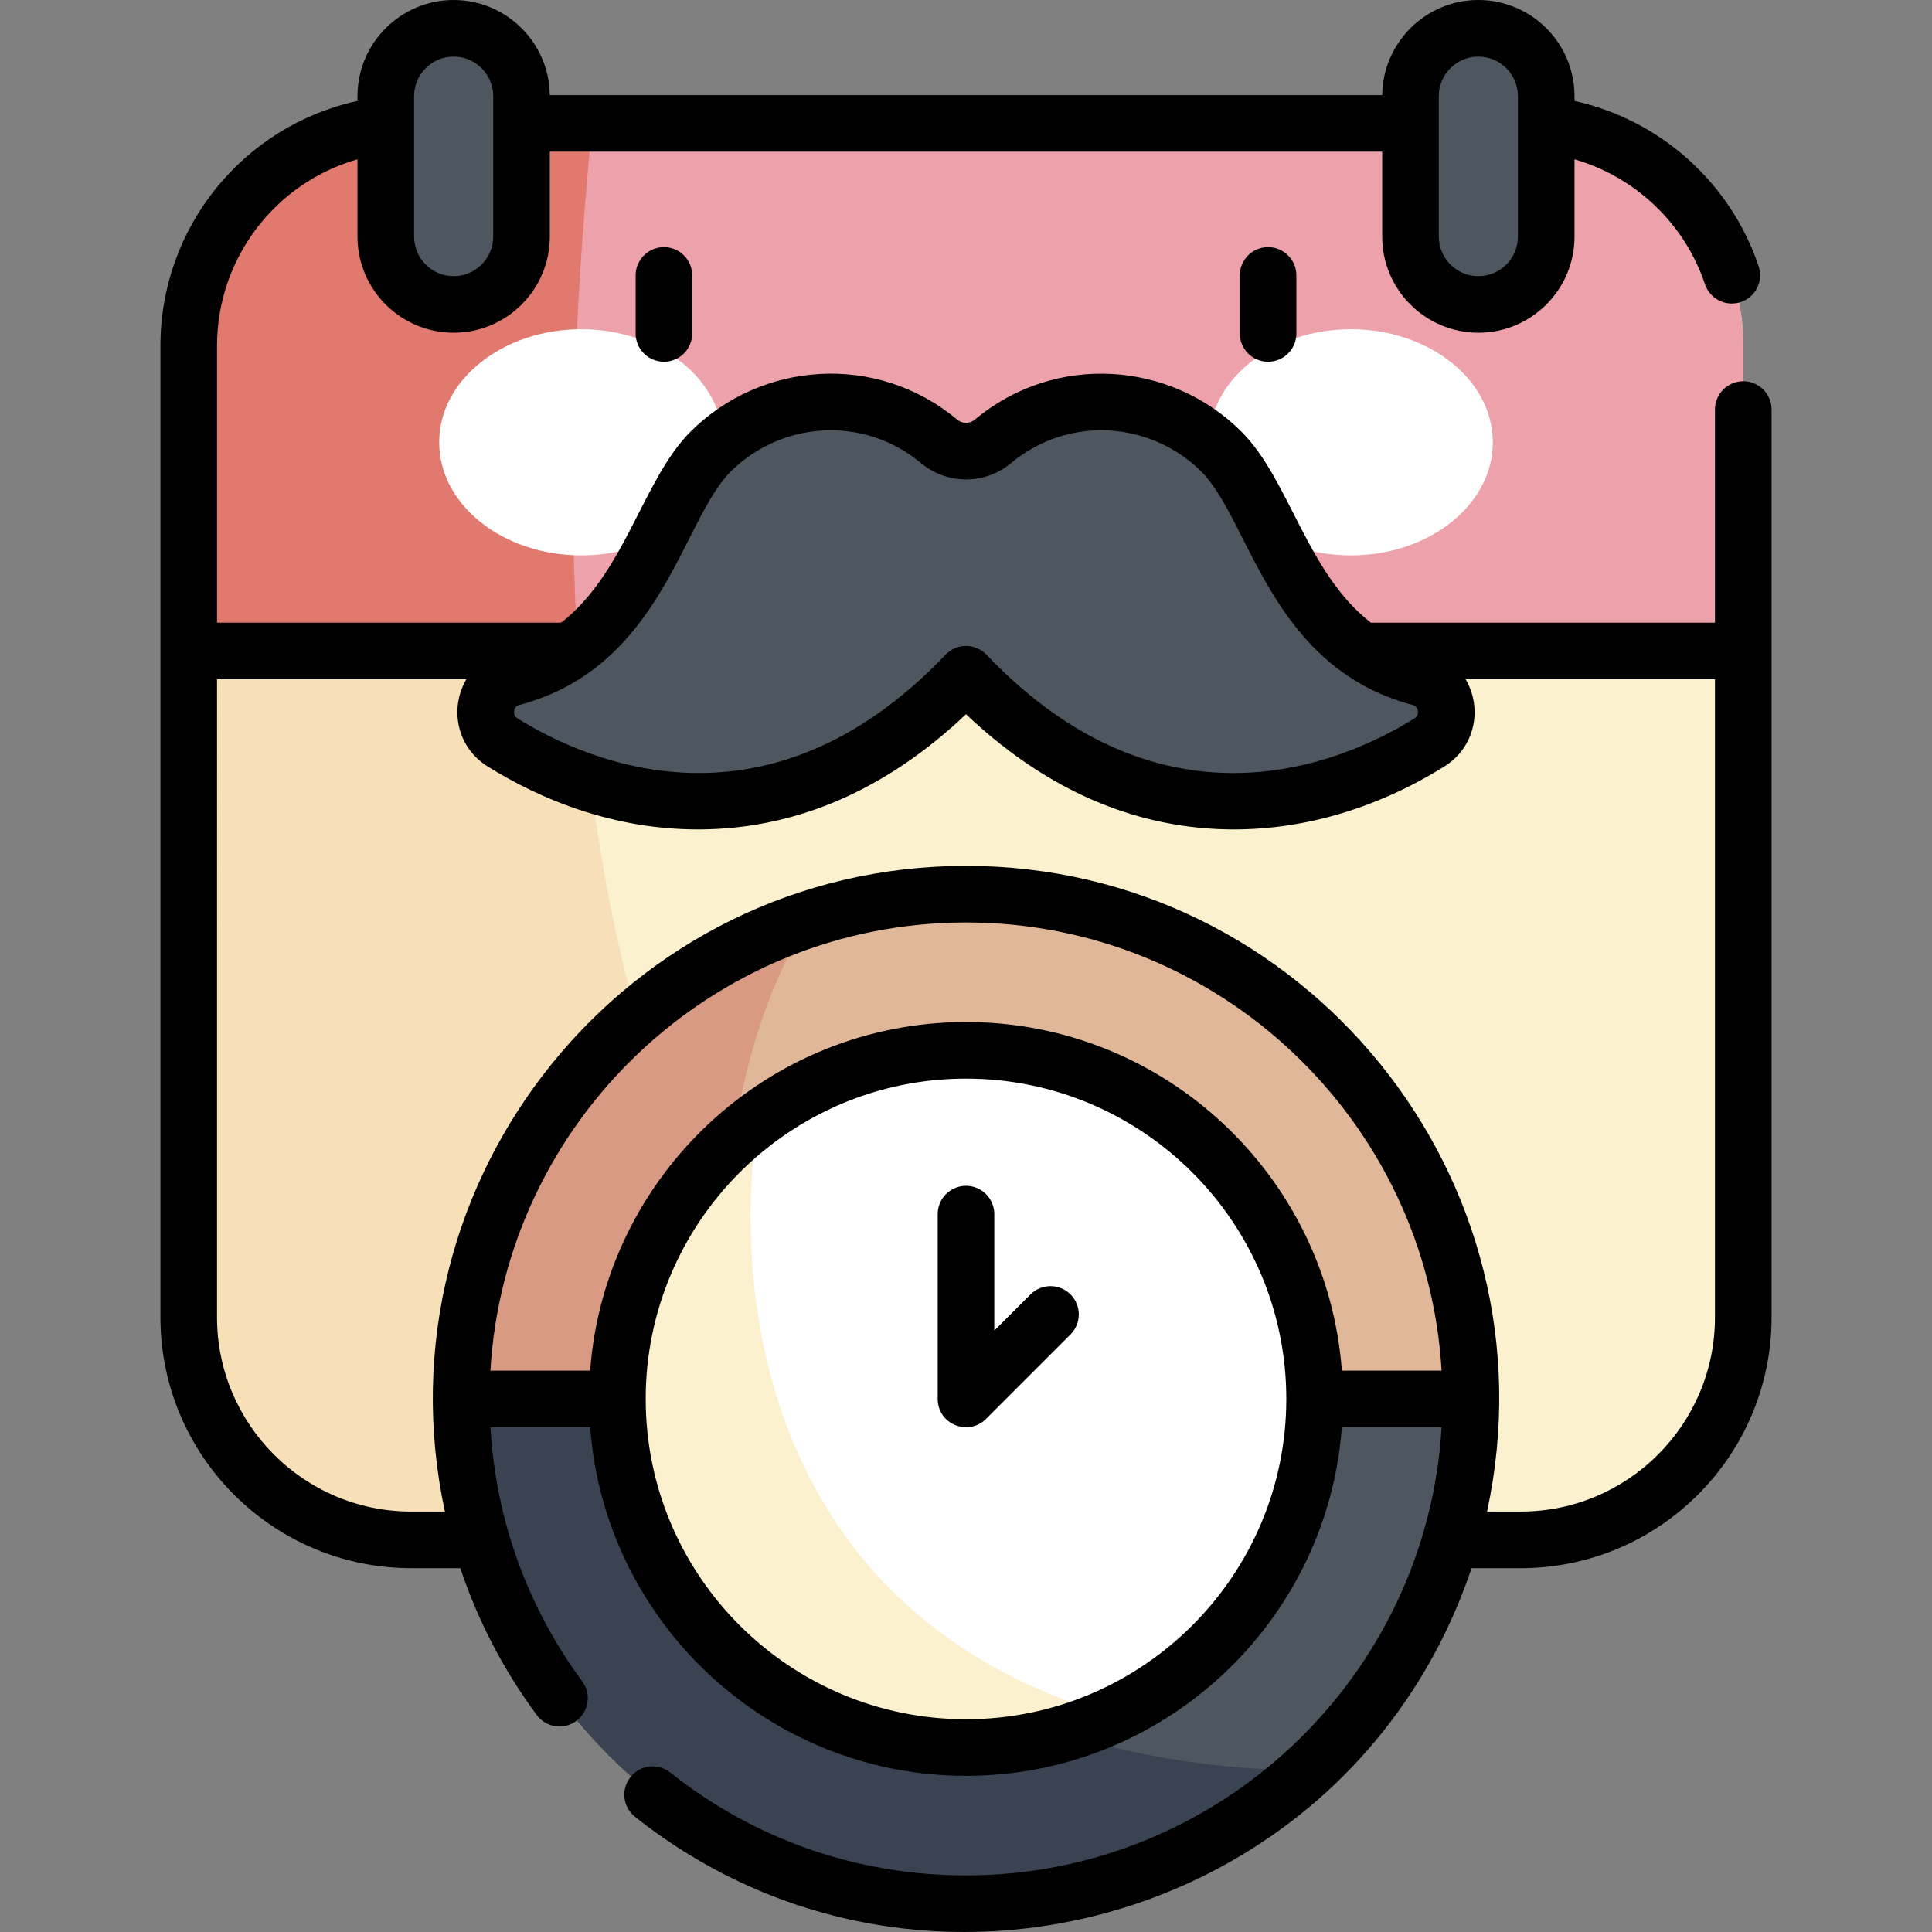 <?xml version="1.0" encoding="iso-8859-1"?>
<!-- Generator: Adobe Illustrator 23.1.0, SVG Export Plug-In . SVG Version: 6.00 Build 0)  -->
<svg version="1.1" id="Capa_1" xmlns="http://www.w3.org/2000/svg" xmlns:xlink="http://www.w3.org/1999/xlink" x="0px" y="0px"
	 viewBox="0 0 512.001 512.001" style="enable-background:new 0 0 512.001 512.001;" xml:space="preserve">
<rect x="0" y="0" width="512.001" height="512.001" fill="#808080" stroke="none"/>
<g>
	<path style="fill:#FBF1CF;" d="M403.013,408.079H108.988c-32.57,0-58.973-26.403-58.973-58.973V91.674
		c0-32.57,26.403-58.973,58.973-58.973h294.025c32.57,0,58.973,26.403,58.973,58.973v257.432
		C461.986,381.676,435.583,408.079,403.013,408.079z"/>
	<path style="fill:#F7DFB7;" d="M108.988,32.701c-32.57,0-58.973,26.403-58.973,58.973v257.432c0,32.57,26.403,58.973,58.973,58.973
		h144.758c-115.78-95.221-106.04-277.535-96.816-375.379H108.988z"/>
	<path style="fill:#EDA1AB;" d="M461.986,172.518H50.015V91.674c0-32.57,26.403-58.973,58.973-58.973h294.025
		c32.57,0,58.973,26.403,58.973,58.973V172.518z"/>
	<path style="fill:#E1796E;" d="M156.93,32.701h-47.942c-32.57,0-58.973,26.403-58.973,58.973v80.843h103.161
		C149.797,119.95,153.4,70.142,156.93,32.701z"/>
	<circle style="fill:#E0B799;" cx="256.001" cy="370.732" r="133.768"/>
	<path style="fill:#D99A84;" d="M214.565,243.517c-53.594,17.445-92.332,67.802-92.332,127.216
		c0,73.878,59.89,133.768,133.768,133.768c34.881,0,66.639-13.355,90.452-35.225C165.613,466.246,178.219,298.48,214.565,243.517z"
		/>
	<path style="fill:#4E5660;" d="M122.233,370.732c0,73.878,59.89,133.768,133.768,133.768s133.768-59.89,133.768-133.768H122.233z"
		/>
	<path style="fill:#3A4351;" d="M197.61,370.732h-75.377c0,73.878,59.89,133.768,133.768,133.768
		c34.881,0,66.639-13.355,90.452-35.225C252.898,467.708,211.113,422.054,197.61,370.732z"/>
	
		<ellipse transform="matrix(0.707 -0.707 0.707 0.707 -187.167 289.605)" style="fill:#FFFFFF;" cx="256.001" cy="370.732" rx="92.385" ry="92.385"/>
	<path style="fill:#FBF1CF;" d="M200.694,296.725c-22.51,16.849-37.078,43.727-37.078,74.007c0,51.023,41.362,92.385,92.385,92.385
		c13.808,0,26.905-3.034,38.67-8.464C210.367,430.199,192.579,355.417,200.694,296.725z"/>
	<g>
		<g>
			<ellipse style="fill:#FFFFFF;" cx="154.016" cy="117.217" rx="37.63" ry="29.967"/>
			<ellipse style="fill:#FFFFFF;" cx="357.985" cy="117.217" rx="37.63" ry="29.967"/>
		</g>
	</g>
	<path style="fill:#4E5660;" d="M248.857,116.964c4.149,3.462,10.138,3.462,14.287,0c6.939-5.789,15.622-9.54,25.086-10.287
		c13.866-1.093,26.541,4.102,35.477,13.038c14.412,14.412,18.496,50.803,52.575,59.865c7.984,2.123,9.533,12.811,2.521,17.18
		c-30.784,19.18-78.926,27.965-122.803-18.076c-43.877,46.041-92.019,37.255-122.803,18.076c-7.012-4.369-5.463-15.057,2.521-17.18
		c34.08-9.062,38.164-45.453,52.575-59.865c8.935-8.936,21.611-14.131,35.477-13.038
		C233.235,107.424,241.918,111.175,248.857,116.964z"/>
	<path style="fill:#4E5660;" d="M120.22,80.679L120.22,80.679c-9.932,0-17.984-8.052-17.984-17.984V25.484
		c0-9.932,8.052-17.984,17.984-17.984l0,0c9.932,0,17.984,8.052,17.984,17.984v37.211C138.204,72.627,130.152,80.679,120.22,80.679z
		"/>
	<path style="fill:#4E5660;" d="M391.781,80.679L391.781,80.679c9.932,0,17.984-8.052,17.984-17.984V25.484
		c0-9.932-8.052-17.984-17.984-17.984l0,0c-9.932,0-17.984,8.052-17.984,17.984v37.211
		C373.798,72.627,381.849,80.679,391.781,80.679z"/>
	<path d="M273.091,343.035l-9.591,9.591v-30.872c0-4.142-3.357-7.5-7.5-7.5c-4.142,0-7.5,3.358-7.5,7.5v48.978
		c0,6.718,8.118,9.987,12.804,5.303l22.395-22.395c2.929-2.929,2.929-7.678,0-10.606
		C280.769,340.106,276.021,340.106,273.091,343.035z M461.986,101.033c-4.143,0-7.5,3.358-7.5,7.5v56.485h-91.175
		c-17.06-13.227-21.531-37.836-34.3-50.606c-18.707-18.704-49.295-21.037-70.672-3.207c-1.377,1.149-3.3,1.149-4.678,0
		c-21.421-17.868-52.008-15.458-70.67,3.207c-12.732,12.733-17.272,37.403-34.301,50.606H57.515V91.674
		c0-23.291,15.509-43.243,37.221-49.455v20.476c0,14.052,11.432,25.484,25.484,25.484c14.052,0,25.484-11.432,25.484-25.484V40.201
		h220.594v22.494c0,14.052,11.432,25.484,25.483,25.484c14.052,0,25.484-11.432,25.484-25.484V42.226
		c16.046,4.633,29.163,16.949,34.57,33.094c1.311,3.916,5.555,6.049,9.493,4.73c3.928-1.316,6.045-5.566,4.729-9.494
		c-7.444-22.224-26.198-38.835-48.793-43.798v-1.275C417.265,11.432,405.833,0,391.781,0c-13.957,0-25.323,11.28-25.476,25.201
		H145.697C145.544,11.28,134.177,0,120.22,0c-14.052,0-25.484,11.432-25.484,25.484v1.27c-30.198,6.571-52.221,33.38-52.221,64.92
		v257.432c0,36.654,29.82,66.474,66.473,66.474h12.999c4.621,13.822,11.4,26.917,20.239,38.905
		c2.459,3.334,7.155,4.044,10.487,1.586c3.334-2.458,4.044-7.153,1.586-10.487c-14.42-19.559-22.889-42.655-24.324-67.351h26.421
		c3.848,51.587,47.05,92.385,99.605,92.385s95.756-40.798,99.604-92.385h26.435C378.145,444.378,323.106,497,256.001,497
		c-28.782,0-55.888-9.431-78.388-27.272c-3.246-2.574-7.963-2.029-10.537,1.216c-2.574,3.246-2.029,7.963,1.216,10.537
		c76.306,60.508,190.433,27.183,221.676-65.901h13.045c36.653,0,66.473-29.82,66.473-66.474V108.533
		C469.486,104.391,466.129,101.033,461.986,101.033z M381.298,25.484c0-5.781,4.703-10.484,10.483-10.484
		c5.781,0,10.484,4.703,10.484,10.484v37.211c0,5.781-4.703,10.484-10.484,10.484c-5.78,0-10.483-4.703-10.483-10.484V25.484z
		 M109.736,25.484c0-5.781,4.703-10.484,10.484-10.484c5.781,0,10.484,4.703,10.484,10.484v37.211
		c0,5.781-4.703,10.484-10.484,10.484c-5.781,0-10.484-4.703-10.484-10.484C109.736,51.813,109.736,36.824,109.736,25.484z
		 M136.257,188.403c0.124-0.833,0.592-1.363,1.388-1.575c37.755-10.04,43.041-48.899,55.952-61.81
		c13.3-13.299,35.139-15.071,50.455-2.295c6.923,5.775,16.972,5.775,23.895,0c15.316-12.775,37.148-11.015,50.456,2.295
		c12.917,12.917,18.197,51.77,55.951,61.81c0.797,0.212,1.264,0.742,1.389,1.575c0.089,0.595,0.004,1.423-0.906,1.991
		c-18.359,11.439-66.162,32.692-113.407-16.884c-2.955-3.1-7.905-3.099-10.859,0c-47.245,49.575-95.048,28.323-113.408,16.884
		C136.253,189.827,136.168,188.998,136.257,188.403z M256.001,455.618c-46.766,0-84.882-38.034-84.885-84.892
		c0.004-46.803,38.082-84.879,84.885-84.879c46.806,0,84.885,38.08,84.885,84.885C340.885,417.538,302.806,455.618,256.001,455.618z
		 M355.605,363.232c-3.848-51.587-47.05-92.385-99.604-92.385s-95.757,40.798-99.605,92.385h-26.434
		c3.895-66.145,58.933-118.768,126.039-118.768s122.144,52.622,126.039,118.768H355.605z M454.486,349.106
		c0,28.383-23.091,51.474-51.473,51.474h-8.929c19.032-88.132-48.448-171.115-138.084-171.115
		c-89.562,0-157.038,82.762-138.101,171.115h-8.911c-28.382,0-51.473-23.091-51.473-51.474V180.018h66.077
		c-4.52,7.701-2.57,17.993,5.64,23.107c13.369,8.329,34.781,17.96,60.865,16.543c23.847-1.296,45.987-11.513,65.904-30.392
		c19.918,18.878,42.058,29.095,65.904,30.392c21.549,1.168,42.546-5.13,60.864-16.543c8.162-5.086,10.182-15.368,5.64-23.107h66.077
		V349.106z M168.447,72.987v15.383c0,4.142,3.358,7.5,7.5,7.5s7.5-3.358,7.5-7.5V72.987c0-4.142-3.358-7.5-7.5-7.5
		S168.447,68.845,168.447,72.987z M328.554,72.987v15.383c0,4.142,3.357,7.5,7.5,7.5s7.5-3.358,7.5-7.5V72.987
		c0-4.142-3.357-7.5-7.5-7.5S328.554,68.845,328.554,72.987z"/>
</g>
<g>
</g>
<g>
</g>
<g>
</g>
<g>
</g>
<g>
</g>
<g>
</g>
<g>
</g>
<g>
</g>
<g>
</g>
<g>
</g>
<g>
</g>
<g>
</g>
<g>
</g>
<g>
</g>
<g>
</g>
</svg>
